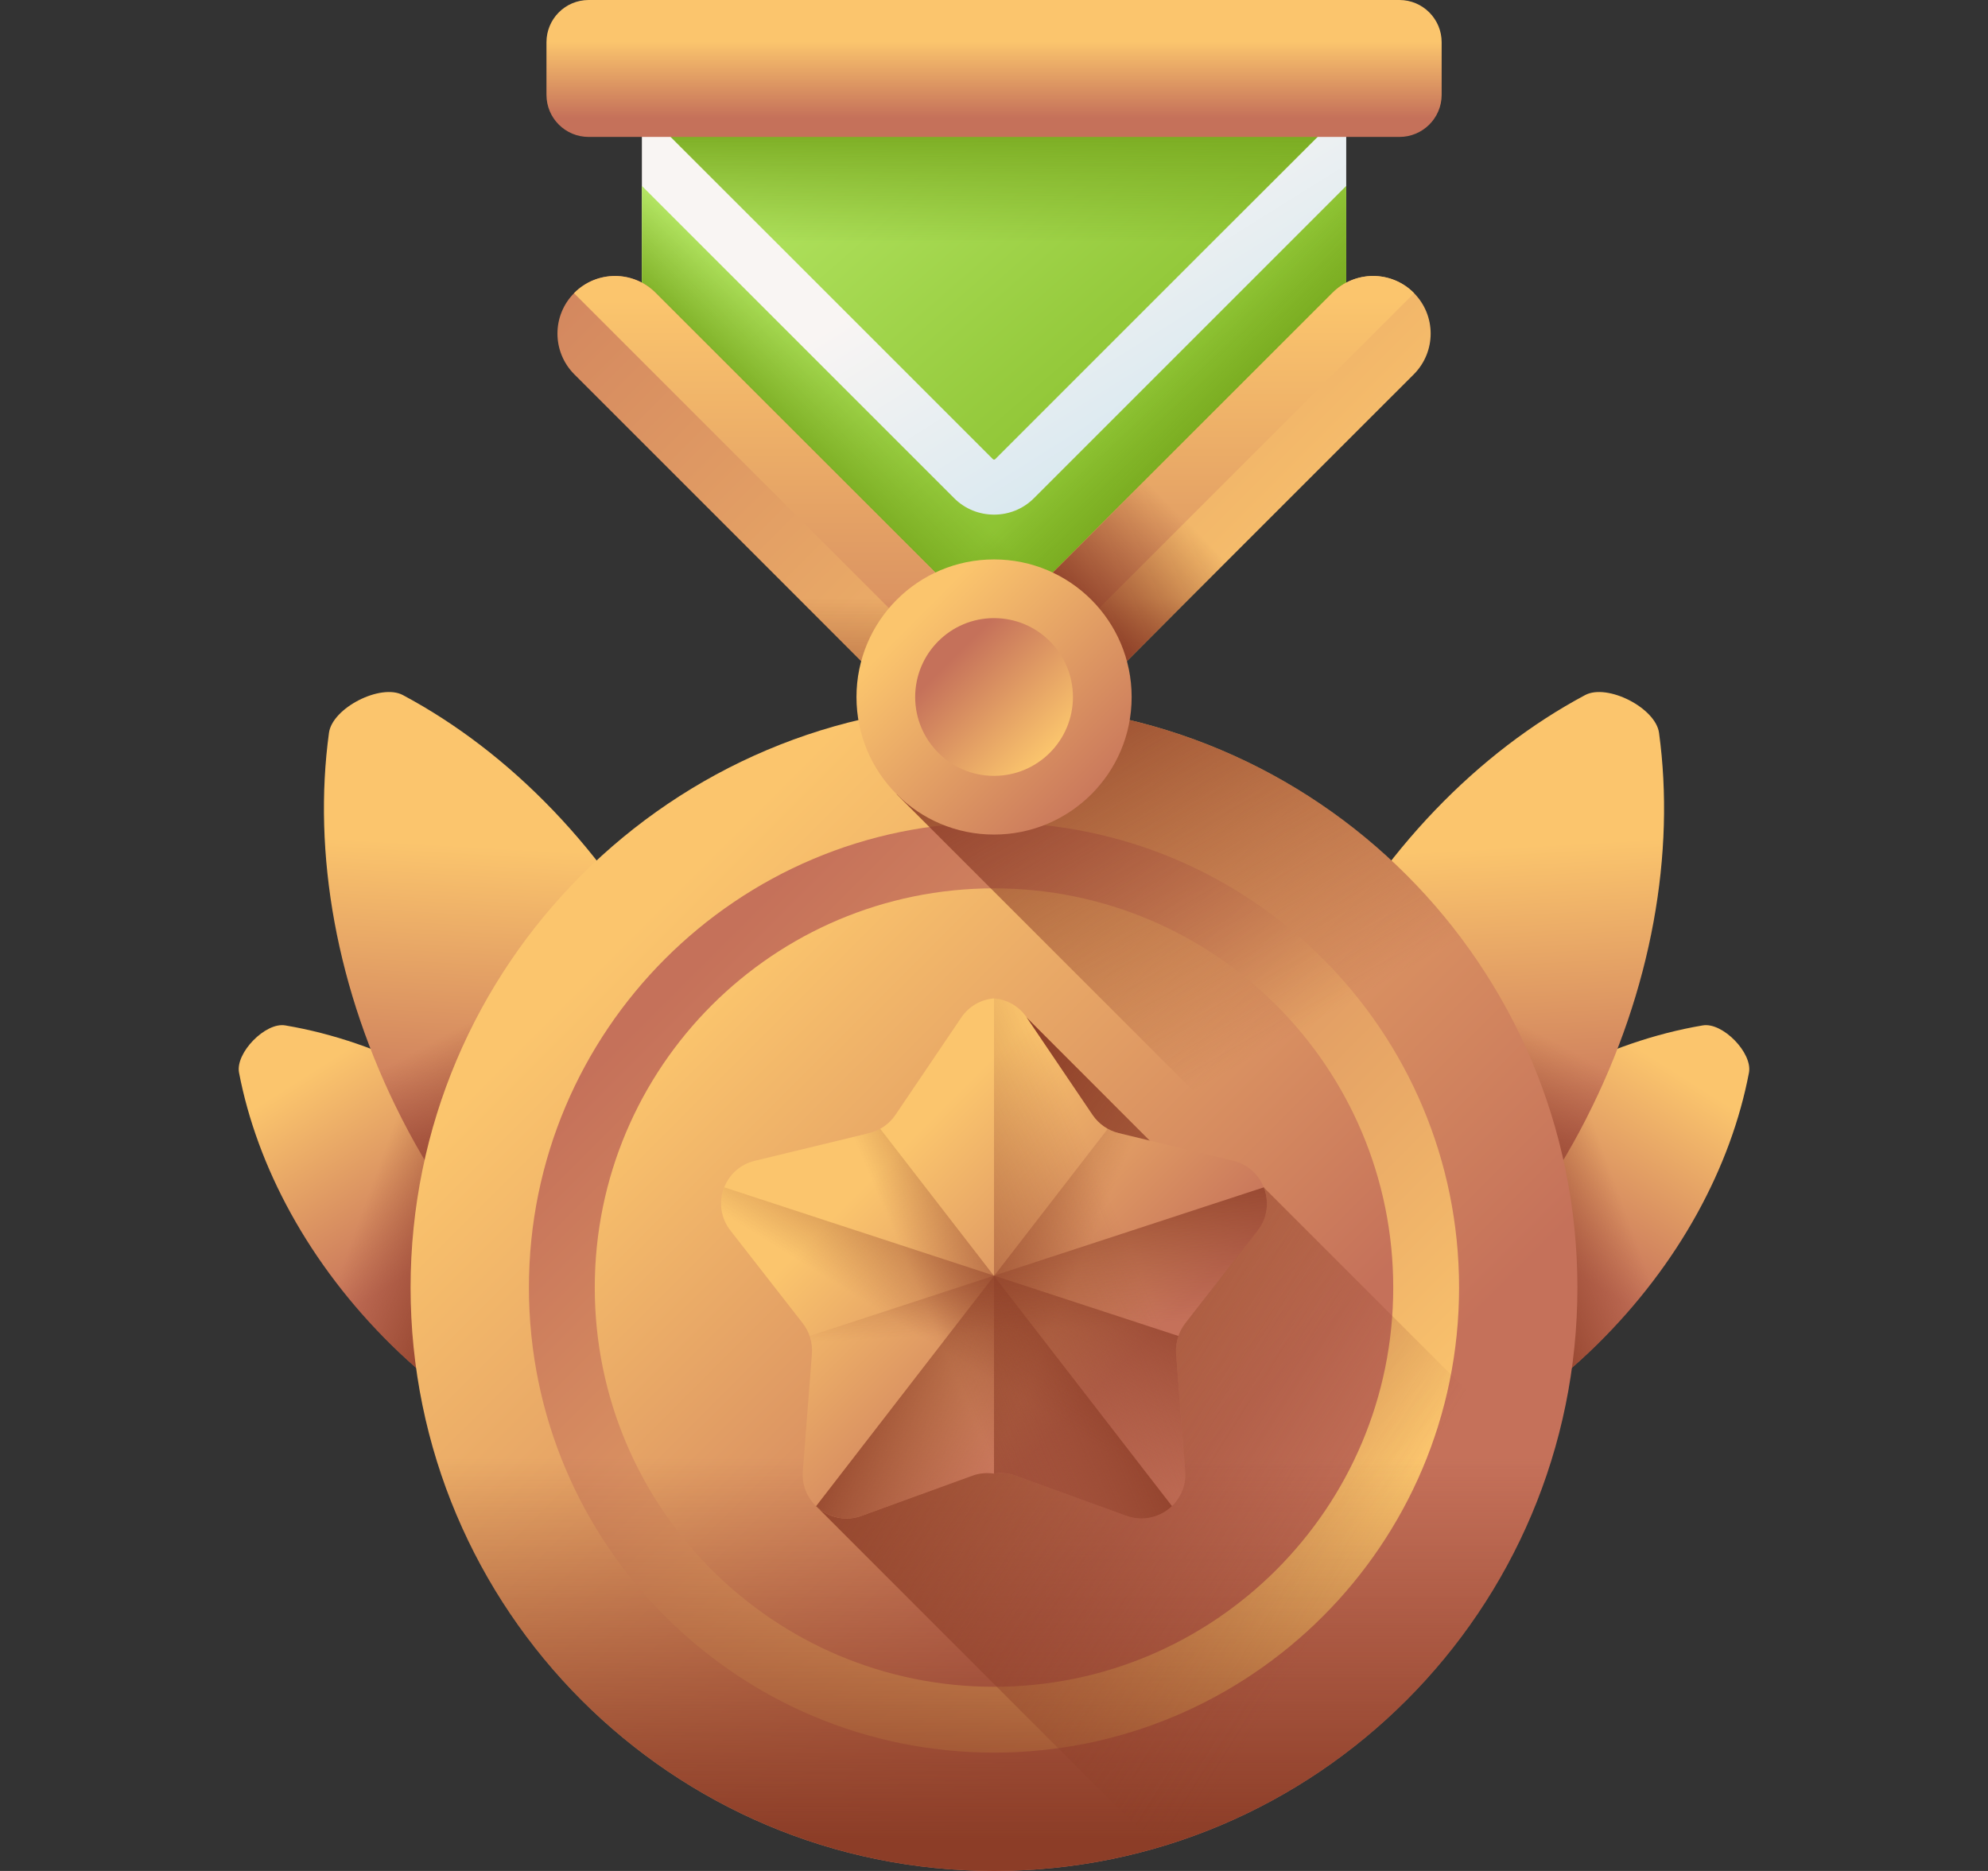 <svg width="17" height="16" viewBox="0 0 17 16" fill="none" xmlns="http://www.w3.org/2000/svg">
<rect x="0" y="0" width="17" height="16" fill="#333333" stroke="none"/>
<g clip-path="url(#clip0_662_1855)">
<path d="M4.798 10.024C5.506 10.716 5.949 11.551 6.103 12.354C6.135 12.523 5.877 12.787 5.708 12.758C4.901 12.622 4.057 12.196 3.349 11.504C2.642 10.811 2.198 9.977 2.044 9.173C2.012 9.004 2.27 8.74 2.439 8.769C3.247 8.905 4.09 9.331 4.798 10.024Z" fill="url(#paint0_linear_662_1855)"/>
<path d="M4.798 10.024C5.506 10.716 5.949 11.551 6.103 12.354C6.135 12.523 5.877 12.787 5.708 12.758C4.901 12.622 4.057 12.196 3.349 11.504C2.642 10.811 2.198 9.977 2.044 9.173C2.012 9.004 2.27 8.74 2.439 8.769C3.247 8.905 4.09 9.331 4.798 10.024Z" fill="url(#paint1_linear_662_1855)"/>
<path d="M5.757 8.383C6.325 9.492 6.521 10.665 6.383 11.685C6.354 11.899 5.94 12.11 5.75 12.009C4.842 11.524 4.005 10.679 3.438 9.57C2.87 8.461 2.674 7.288 2.813 6.268C2.841 6.054 3.255 5.843 3.445 5.944C4.354 6.429 5.19 7.274 5.757 8.383Z" fill="url(#paint2_linear_662_1855)"/>
<path d="M2.802 7.483C2.877 8.169 3.086 8.882 3.438 9.57C4.005 10.679 4.842 11.524 5.75 12.009C5.94 12.11 6.354 11.899 6.383 11.685C6.521 10.665 6.325 9.492 5.757 8.383C5.423 7.73 4.996 7.169 4.515 6.719L2.802 7.483Z" fill="url(#paint3_linear_662_1855)"/>
<path d="M12.202 10.024C11.495 10.716 11.051 11.551 10.897 12.354C10.865 12.523 11.123 12.787 11.293 12.758C12.1 12.622 12.943 12.196 13.651 11.504C14.359 10.811 14.803 9.977 14.956 9.173C14.988 9.004 14.73 8.74 14.561 8.769C13.754 8.905 12.91 9.331 12.202 10.024Z" fill="url(#paint4_linear_662_1855)"/>
<path d="M12.202 10.024C11.495 10.716 11.051 11.551 10.897 12.354C10.865 12.523 11.123 12.787 11.293 12.758C12.1 12.622 12.943 12.196 13.651 11.504C14.359 10.811 14.803 9.977 14.956 9.173C14.988 9.004 14.73 8.74 14.561 8.769C13.754 8.905 12.91 9.331 12.202 10.024Z" fill="url(#paint5_linear_662_1855)"/>
<path d="M11.243 8.383C10.675 9.492 10.479 10.665 10.617 11.685C10.646 11.899 11.06 12.11 11.25 12.009C12.158 11.524 12.995 10.679 13.562 9.57C14.13 8.461 14.326 7.288 14.187 6.268C14.159 6.054 13.745 5.843 13.555 5.944C12.646 6.429 11.81 7.274 11.243 8.383Z" fill="url(#paint6_linear_662_1855)"/>
<path d="M14.198 7.483C14.123 8.169 13.914 8.882 13.562 9.57C12.995 10.679 12.158 11.524 11.25 12.009C11.06 12.11 10.646 11.899 10.617 11.685C10.479 10.665 10.675 9.492 11.243 8.383C11.577 7.73 12.004 7.169 12.485 6.719L14.198 7.483Z" fill="url(#paint7_linear_662_1855)"/>
<path d="M8.5 16C11.256 16 13.489 13.766 13.489 11.011C13.489 8.256 11.256 6.022 8.5 6.022C5.745 6.022 3.511 8.256 3.511 11.011C3.511 13.766 5.745 16 8.5 16Z" fill="url(#paint8_linear_662_1855)"/>
<path d="M8.5 14.988C10.696 14.988 12.477 13.207 12.477 11.011C12.477 8.815 10.696 7.034 8.5 7.034C6.304 7.034 4.523 8.815 4.523 11.011C4.523 13.207 6.304 14.988 8.5 14.988Z" fill="url(#paint9_linear_662_1855)"/>
<path d="M8.5 14.425C10.386 14.425 11.914 12.896 11.914 11.011C11.914 9.125 10.386 7.597 8.5 7.597C6.615 7.597 5.086 9.125 5.086 11.011C5.086 12.896 6.615 14.425 8.5 14.425Z" fill="url(#paint10_linear_662_1855)"/>
<path d="M3.511 11.011C3.511 13.766 5.745 16 8.5 16C11.256 16 13.489 13.766 13.489 11.011C13.489 10.992 13.489 10.972 13.489 10.953H3.512C3.512 10.972 3.511 10.992 3.511 11.011Z" fill="url(#paint11_linear_662_1855)"/>
<path d="M9.899 15.801C11.472 15.342 12.722 14.131 13.236 12.584L10.806 10.154L10.258 10.181L8.78 8.702L6.978 12.879L9.899 15.801Z" fill="url(#paint12_linear_662_1855)"/>
<path d="M10.546 9.927L9.567 9.69C9.476 9.668 9.397 9.613 9.344 9.536L8.78 8.702C8.712 8.601 8.608 8.547 8.5 8.538C8.393 8.547 8.288 8.601 8.22 8.702L7.656 9.536C7.603 9.613 7.524 9.668 7.433 9.69L6.454 9.927C6.189 9.991 6.078 10.308 6.246 10.523L6.865 11.317C6.922 11.391 6.95 11.484 6.943 11.577L6.865 12.581C6.844 12.853 7.112 13.056 7.368 12.963L8.315 12.62C8.374 12.598 8.438 12.593 8.5 12.602C8.562 12.593 8.626 12.598 8.686 12.62L9.632 12.963C9.889 13.056 10.156 12.853 10.135 12.581L10.057 11.577C10.05 11.484 10.078 11.391 10.135 11.317L10.754 10.523C10.922 10.308 10.811 9.991 10.546 9.927Z" fill="url(#paint13_linear_662_1855)"/>
<path d="M8.685 12.62L9.632 12.963C9.889 13.056 10.156 12.853 10.135 12.581L10.057 11.577C10.05 11.484 10.078 11.391 10.135 11.317L10.754 10.523C10.922 10.308 10.811 9.991 10.546 9.927L9.567 9.69C9.476 9.668 9.397 9.613 9.344 9.536L8.78 8.702C8.712 8.601 8.608 8.547 8.5 8.538V12.602C8.562 12.593 8.626 12.598 8.685 12.62Z" fill="url(#paint14_linear_662_1855)"/>
<path d="M10.546 9.927L9.567 9.691C9.534 9.682 9.502 9.67 9.473 9.653L6.979 12.88C7.076 12.974 7.224 13.015 7.368 12.963L8.315 12.62C8.374 12.598 8.438 12.593 8.5 12.602C8.562 12.593 8.626 12.598 8.686 12.62L9.632 12.963C9.889 13.056 10.156 12.853 10.135 12.581L10.057 11.577C10.05 11.484 10.078 11.391 10.135 11.317L10.754 10.523C10.922 10.308 10.811 9.991 10.546 9.927Z" fill="url(#paint15_linear_662_1855)"/>
<path d="M6.454 9.927L7.433 9.691C7.466 9.682 7.498 9.67 7.527 9.653L10.022 12.88C9.924 12.974 9.776 13.015 9.632 12.963L8.686 12.62C8.626 12.598 8.562 12.593 8.5 12.602C8.438 12.593 8.374 12.598 8.315 12.62L7.368 12.963C7.112 13.056 6.844 12.853 6.865 12.581L6.943 11.577C6.95 11.484 6.922 11.391 6.865 11.317L6.246 10.523C6.078 10.308 6.189 9.991 6.454 9.927Z" fill="url(#paint16_linear_662_1855)"/>
<path d="M6.194 10.154C6.147 10.271 6.159 10.411 6.246 10.523L6.865 11.317C6.922 11.391 6.95 11.484 6.943 11.577L6.866 12.581C6.845 12.853 7.112 13.056 7.368 12.963L8.315 12.62C8.374 12.598 8.438 12.593 8.5 12.602C8.562 12.593 8.626 12.598 8.686 12.62L9.632 12.963C9.889 13.056 10.156 12.853 10.135 12.581L10.057 11.577C10.053 11.525 10.06 11.474 10.077 11.425L6.194 10.154Z" fill="url(#paint17_linear_662_1855)"/>
<path d="M10.807 10.154C10.853 10.271 10.842 10.411 10.755 10.523L10.136 11.317C10.078 11.391 10.05 11.484 10.058 11.577L10.135 12.581C10.156 12.853 9.889 13.056 9.632 12.963L8.686 12.62C8.626 12.598 8.562 12.593 8.501 12.602C8.439 12.593 8.375 12.598 8.315 12.62L7.369 12.963C7.112 13.056 6.845 12.853 6.866 12.581L6.943 11.577C6.947 11.525 6.94 11.474 6.924 11.425L10.807 10.154Z" fill="url(#paint18_linear_662_1855)"/>
<path d="M8.5 6.022C8.48 6.022 8.459 6.022 8.438 6.023L7.668 6.793L13.289 12.413C13.419 11.968 13.489 11.498 13.489 11.011C13.489 8.256 11.256 6.022 8.5 6.022Z" fill="url(#paint19_linear_662_1855)"/>
<path d="M5.489 0.105V2.74L8.501 5.752L11.512 2.74V0.105H5.489Z" fill="url(#paint20_linear_662_1855)"/>
<path d="M5.489 0.105V0.925L8.49 3.926C8.496 3.932 8.505 3.932 8.511 3.926L11.512 0.925V0.105H5.489Z" fill="url(#paint21_linear_662_1855)"/>
<path d="M8.501 4.401C8.376 4.401 8.252 4.354 8.158 4.259L5.489 1.59V2.74L8.501 5.752L11.512 2.74V1.59L8.843 4.259C8.749 4.354 8.625 4.401 8.501 4.401Z" fill="url(#paint22_linear_662_1855)"/>
<path d="M5.489 0.105V0.925L8.49 3.926C8.496 3.932 8.505 3.932 8.511 3.926L11.512 0.925V0.105H5.489Z" fill="url(#paint23_linear_662_1855)"/>
<path d="M8.501 4.401C8.376 4.401 8.252 4.354 8.158 4.259L5.489 1.59V2.74L8.501 5.752L11.512 2.74V1.59L8.843 4.259C8.749 4.354 8.625 4.401 8.501 4.401Z" fill="url(#paint24_linear_662_1855)"/>
<path d="M8.501 4.401C8.625 4.401 8.749 4.354 8.843 4.259L11.512 1.59V2.74L8.501 5.752L5.489 2.74V1.59L8.158 4.259C8.252 4.354 8.376 4.401 8.501 4.401Z" fill="url(#paint25_linear_662_1855)"/>
<path d="M8.17 5.068L5.607 2.505C5.415 2.312 5.103 2.312 4.911 2.505C4.719 2.697 4.719 3.008 4.911 3.201L8.5 6.79L12.09 3.201C12.282 3.008 12.282 2.697 12.09 2.505C11.898 2.312 11.586 2.312 11.394 2.505L8.831 5.068C8.648 5.25 8.353 5.25 8.17 5.068Z" fill="url(#paint26_linear_662_1855)"/>
<path d="M4.911 2.51L8.123 5.722C8.331 5.931 8.67 5.931 8.878 5.722L12.09 2.51C12.091 2.51 12.091 2.508 12.092 2.508C12.091 2.507 12.091 2.506 12.09 2.505C11.898 2.312 11.586 2.312 11.394 2.505L8.831 5.068C8.648 5.25 8.353 5.25 8.17 5.068L5.607 2.505C5.415 2.312 5.104 2.312 4.911 2.505C4.91 2.506 4.91 2.507 4.909 2.508C4.91 2.508 4.91 2.51 4.911 2.51Z" fill="url(#paint27_linear_662_1855)"/>
<path d="M8.5 6.79L11.034 4.256H9.642L8.831 5.068C8.648 5.25 8.353 5.25 8.17 5.068L7.359 4.256H5.967L8.5 6.79Z" fill="url(#paint28_linear_662_1855)"/>
<path d="M8.187 6.476L8.5 6.79L11.714 3.577H10.322L8.831 5.068C8.653 5.245 8.37 5.249 8.187 5.083V6.476Z" fill="url(#paint29_linear_662_1855)"/>
<path d="M8.5 7.137C9.15 7.137 9.677 6.611 9.677 5.961C9.677 5.311 9.15 4.784 8.5 4.784C7.85 4.784 7.324 5.311 7.324 5.961C7.324 6.611 7.85 7.137 8.5 7.137Z" fill="url(#paint30_linear_662_1855)"/>
<path d="M8.5 6.635C8.873 6.635 9.175 6.333 9.175 5.961C9.175 5.588 8.873 5.286 8.5 5.286C8.128 5.286 7.826 5.588 7.826 5.961C7.826 6.333 8.128 6.635 8.5 6.635Z" fill="url(#paint31_linear_662_1855)"/>
<path d="M11.967 1.171H5.034C4.834 1.171 4.673 1.01 4.673 0.811V0.361C4.673 0.162 4.834 0 5.034 0H11.967C12.166 0 12.328 0.162 12.328 0.361V0.811C12.328 1.01 12.166 1.171 11.967 1.171Z" fill="url(#paint32_linear_662_1855)"/>
</g>
<defs>
<linearGradient id="paint0_linear_662_1855" x1="2.934" y1="8.99" x2="3.959" y2="10.605" gradientUnits="userSpaceOnUse">
<stop stop-color="#FBC56D"/>
<stop offset="1" stop-color="#C5715A"/>
</linearGradient>
<linearGradient id="paint1_linear_662_1855" x1="3.078" y1="10.412" x2="4.172" y2="10.812" gradientUnits="userSpaceOnUse">
<stop stop-color="#8C3D27" stop-opacity="0"/>
<stop offset="1" stop-color="#8C3D27"/>
</linearGradient>
<linearGradient id="paint2_linear_662_1855" x1="4.688" y1="7.268" x2="4.544" y2="9.808" gradientUnits="userSpaceOnUse">
<stop stop-color="#FBC56D"/>
<stop offset="1" stop-color="#C5715A"/>
</linearGradient>
<linearGradient id="paint3_linear_662_1855" x1="4.361" y1="8.556" x2="4.982" y2="9.719" gradientUnits="userSpaceOnUse">
<stop stop-color="#8C3D27" stop-opacity="0"/>
<stop offset="1" stop-color="#8C3D27"/>
</linearGradient>
<linearGradient id="paint4_linear_662_1855" x1="14.064" y1="8.994" x2="13.038" y2="10.61" gradientUnits="userSpaceOnUse">
<stop stop-color="#FBC56D"/>
<stop offset="1" stop-color="#C5715A"/>
</linearGradient>
<linearGradient id="paint5_linear_662_1855" x1="13.92" y1="10.417" x2="12.825" y2="10.816" gradientUnits="userSpaceOnUse">
<stop stop-color="#8C3D27" stop-opacity="0"/>
<stop offset="1" stop-color="#8C3D27"/>
</linearGradient>
<linearGradient id="paint6_linear_662_1855" x1="12.309" y1="7.272" x2="12.453" y2="9.812" gradientUnits="userSpaceOnUse">
<stop stop-color="#FBC56D"/>
<stop offset="1" stop-color="#C5715A"/>
</linearGradient>
<linearGradient id="paint7_linear_662_1855" x1="12.636" y1="8.56" x2="12.016" y2="9.724" gradientUnits="userSpaceOnUse">
<stop stop-color="#8C3D27" stop-opacity="0"/>
<stop offset="1" stop-color="#8C3D27"/>
</linearGradient>
<linearGradient id="paint8_linear_662_1855" x1="5.424" y1="7.935" x2="10.686" y2="13.197" gradientUnits="userSpaceOnUse">
<stop stop-color="#FBC56D"/>
<stop offset="1" stop-color="#C5715A"/>
</linearGradient>
<linearGradient id="paint9_linear_662_1855" x1="11.083" y1="13.594" x2="5.842" y2="8.353" gradientUnits="userSpaceOnUse">
<stop stop-color="#FBC56D"/>
<stop offset="1" stop-color="#C5715A"/>
</linearGradient>
<linearGradient id="paint10_linear_662_1855" x1="6.019" y1="8.529" x2="10.104" y2="12.614" gradientUnits="userSpaceOnUse">
<stop stop-color="#FBC56D"/>
<stop offset="1" stop-color="#C5715A"/>
</linearGradient>
<linearGradient id="paint11_linear_662_1855" x1="8.5" y1="12.471" x2="8.5" y2="15.745" gradientUnits="userSpaceOnUse">
<stop stop-color="#8C3D27" stop-opacity="0"/>
<stop offset="1" stop-color="#8C3D27"/>
</linearGradient>
<linearGradient id="paint12_linear_662_1855" x1="11.488" y1="13.604" x2="7.368" y2="11.01" gradientUnits="userSpaceOnUse">
<stop stop-color="#8C3D27" stop-opacity="0"/>
<stop offset="1" stop-color="#8C3D27"/>
</linearGradient>
<linearGradient id="paint13_linear_662_1855" x1="7.461" y1="10.063" x2="9.335" y2="11.937" gradientUnits="userSpaceOnUse">
<stop stop-color="#FBC56D"/>
<stop offset="1" stop-color="#C5715A"/>
</linearGradient>
<linearGradient id="paint14_linear_662_1855" x1="9.623" y1="10.574" x2="7.033" y2="11.644" gradientUnits="userSpaceOnUse">
<stop stop-color="#8C3D27" stop-opacity="0"/>
<stop offset="1" stop-color="#8C3D27"/>
</linearGradient>
<linearGradient id="paint15_linear_662_1855" x1="8.947" y1="11.493" x2="7.529" y2="10.885" gradientUnits="userSpaceOnUse">
<stop stop-color="#8C3D27" stop-opacity="0"/>
<stop offset="1" stop-color="#8C3D27"/>
</linearGradient>
<linearGradient id="paint16_linear_662_1855" x1="8.053" y1="11.493" x2="9.472" y2="10.885" gradientUnits="userSpaceOnUse">
<stop stop-color="#8C3D27" stop-opacity="0"/>
<stop offset="1" stop-color="#8C3D27"/>
</linearGradient>
<linearGradient id="paint17_linear_662_1855" x1="8.085" y1="11.564" x2="8.997" y2="10.099" gradientUnits="userSpaceOnUse">
<stop stop-color="#8C3D27" stop-opacity="0"/>
<stop offset="1" stop-color="#8C3D27"/>
</linearGradient>
<linearGradient id="paint18_linear_662_1855" x1="8.845" y1="11.379" x2="8.769" y2="9.946" gradientUnits="userSpaceOnUse">
<stop stop-color="#8C3D27" stop-opacity="0"/>
<stop offset="1" stop-color="#8C3D27"/>
</linearGradient>
<linearGradient id="paint19_linear_662_1855" x1="10.959" y1="8.903" x2="9.035" y2="5.536" gradientUnits="userSpaceOnUse">
<stop stop-color="#8C3D27" stop-opacity="0"/>
<stop offset="1" stop-color="#8C3D27"/>
</linearGradient>
<linearGradient id="paint20_linear_662_1855" x1="8.724" y1="1.778" x2="9.963" y2="3.755" gradientUnits="userSpaceOnUse">
<stop stop-color="#F9F5F3"/>
<stop offset="1" stop-color="#D8E8F0"/>
</linearGradient>
<linearGradient id="paint21_linear_662_1855" x1="7.488" y1="-0.647" x2="11.336" y2="3.766" gradientUnits="userSpaceOnUse">
<stop stop-color="#BBEC6C"/>
<stop offset="1" stop-color="#81B823"/>
</linearGradient>
<linearGradient id="paint22_linear_662_1855" x1="6.67" y1="0.066" x2="10.518" y2="4.479" gradientUnits="userSpaceOnUse">
<stop stop-color="#BBEC6C"/>
<stop offset="1" stop-color="#81B823"/>
</linearGradient>
<linearGradient id="paint23_linear_662_1855" x1="8.501" y1="2.086" x2="8.501" y2="1.05" gradientUnits="userSpaceOnUse">
<stop stop-color="#78A91F" stop-opacity="0"/>
<stop offset="1" stop-color="#78A91F"/>
</linearGradient>
<linearGradient id="paint24_linear_662_1855" x1="9.693" y1="3.357" x2="10.228" y2="3.893" gradientUnits="userSpaceOnUse">
<stop stop-color="#78A91F" stop-opacity="0"/>
<stop offset="1" stop-color="#78A91F"/>
</linearGradient>
<linearGradient id="paint25_linear_662_1855" x1="7.309" y1="3.357" x2="6.773" y2="3.893" gradientUnits="userSpaceOnUse">
<stop stop-color="#78A91F" stop-opacity="0"/>
<stop offset="1" stop-color="#78A91F"/>
</linearGradient>
<linearGradient id="paint26_linear_662_1855" x1="11.22" y1="5.572" x2="4.787" y2="-0.861" gradientUnits="userSpaceOnUse">
<stop stop-color="#FBC56D"/>
<stop offset="1" stop-color="#C5715A"/>
</linearGradient>
<linearGradient id="paint27_linear_662_1855" x1="8.501" y1="2.562" x2="8.501" y2="6.956" gradientUnits="userSpaceOnUse">
<stop stop-color="#FBC56D"/>
<stop offset="1" stop-color="#C5715A"/>
</linearGradient>
<linearGradient id="paint28_linear_662_1855" x1="8.5" y1="5.114" x2="8.5" y2="6.558" gradientUnits="userSpaceOnUse">
<stop stop-color="#8C3D27" stop-opacity="0"/>
<stop offset="1" stop-color="#8C3D27"/>
</linearGradient>
<linearGradient id="paint29_linear_662_1855" x1="9.983" y1="4.296" x2="9.105" y2="5.19" gradientUnits="userSpaceOnUse">
<stop stop-color="#8C3D27" stop-opacity="0"/>
<stop offset="1" stop-color="#8C3D27"/>
</linearGradient>
<linearGradient id="paint30_linear_662_1855" x1="7.826" y1="5.286" x2="9.489" y2="6.95" gradientUnits="userSpaceOnUse">
<stop stop-color="#FBC56D"/>
<stop offset="1" stop-color="#C5715A"/>
</linearGradient>
<linearGradient id="paint31_linear_662_1855" x1="8.979" y1="6.439" x2="8.155" y2="5.616" gradientUnits="userSpaceOnUse">
<stop stop-color="#FBC56D"/>
<stop offset="1" stop-color="#C5715A"/>
</linearGradient>
<linearGradient id="paint32_linear_662_1855" x1="8.5" y1="0.356" x2="8.5" y2="1.009" gradientUnits="userSpaceOnUse">
<stop stop-color="#FBC56D"/>
<stop offset="1" stop-color="#C5715A"/>
</linearGradient>
<clipPath id="clip0_662_1855">
<rect width="16" height="16" fill="white" transform="translate(0.5)"/>
</clipPath>
</defs>
</svg>

